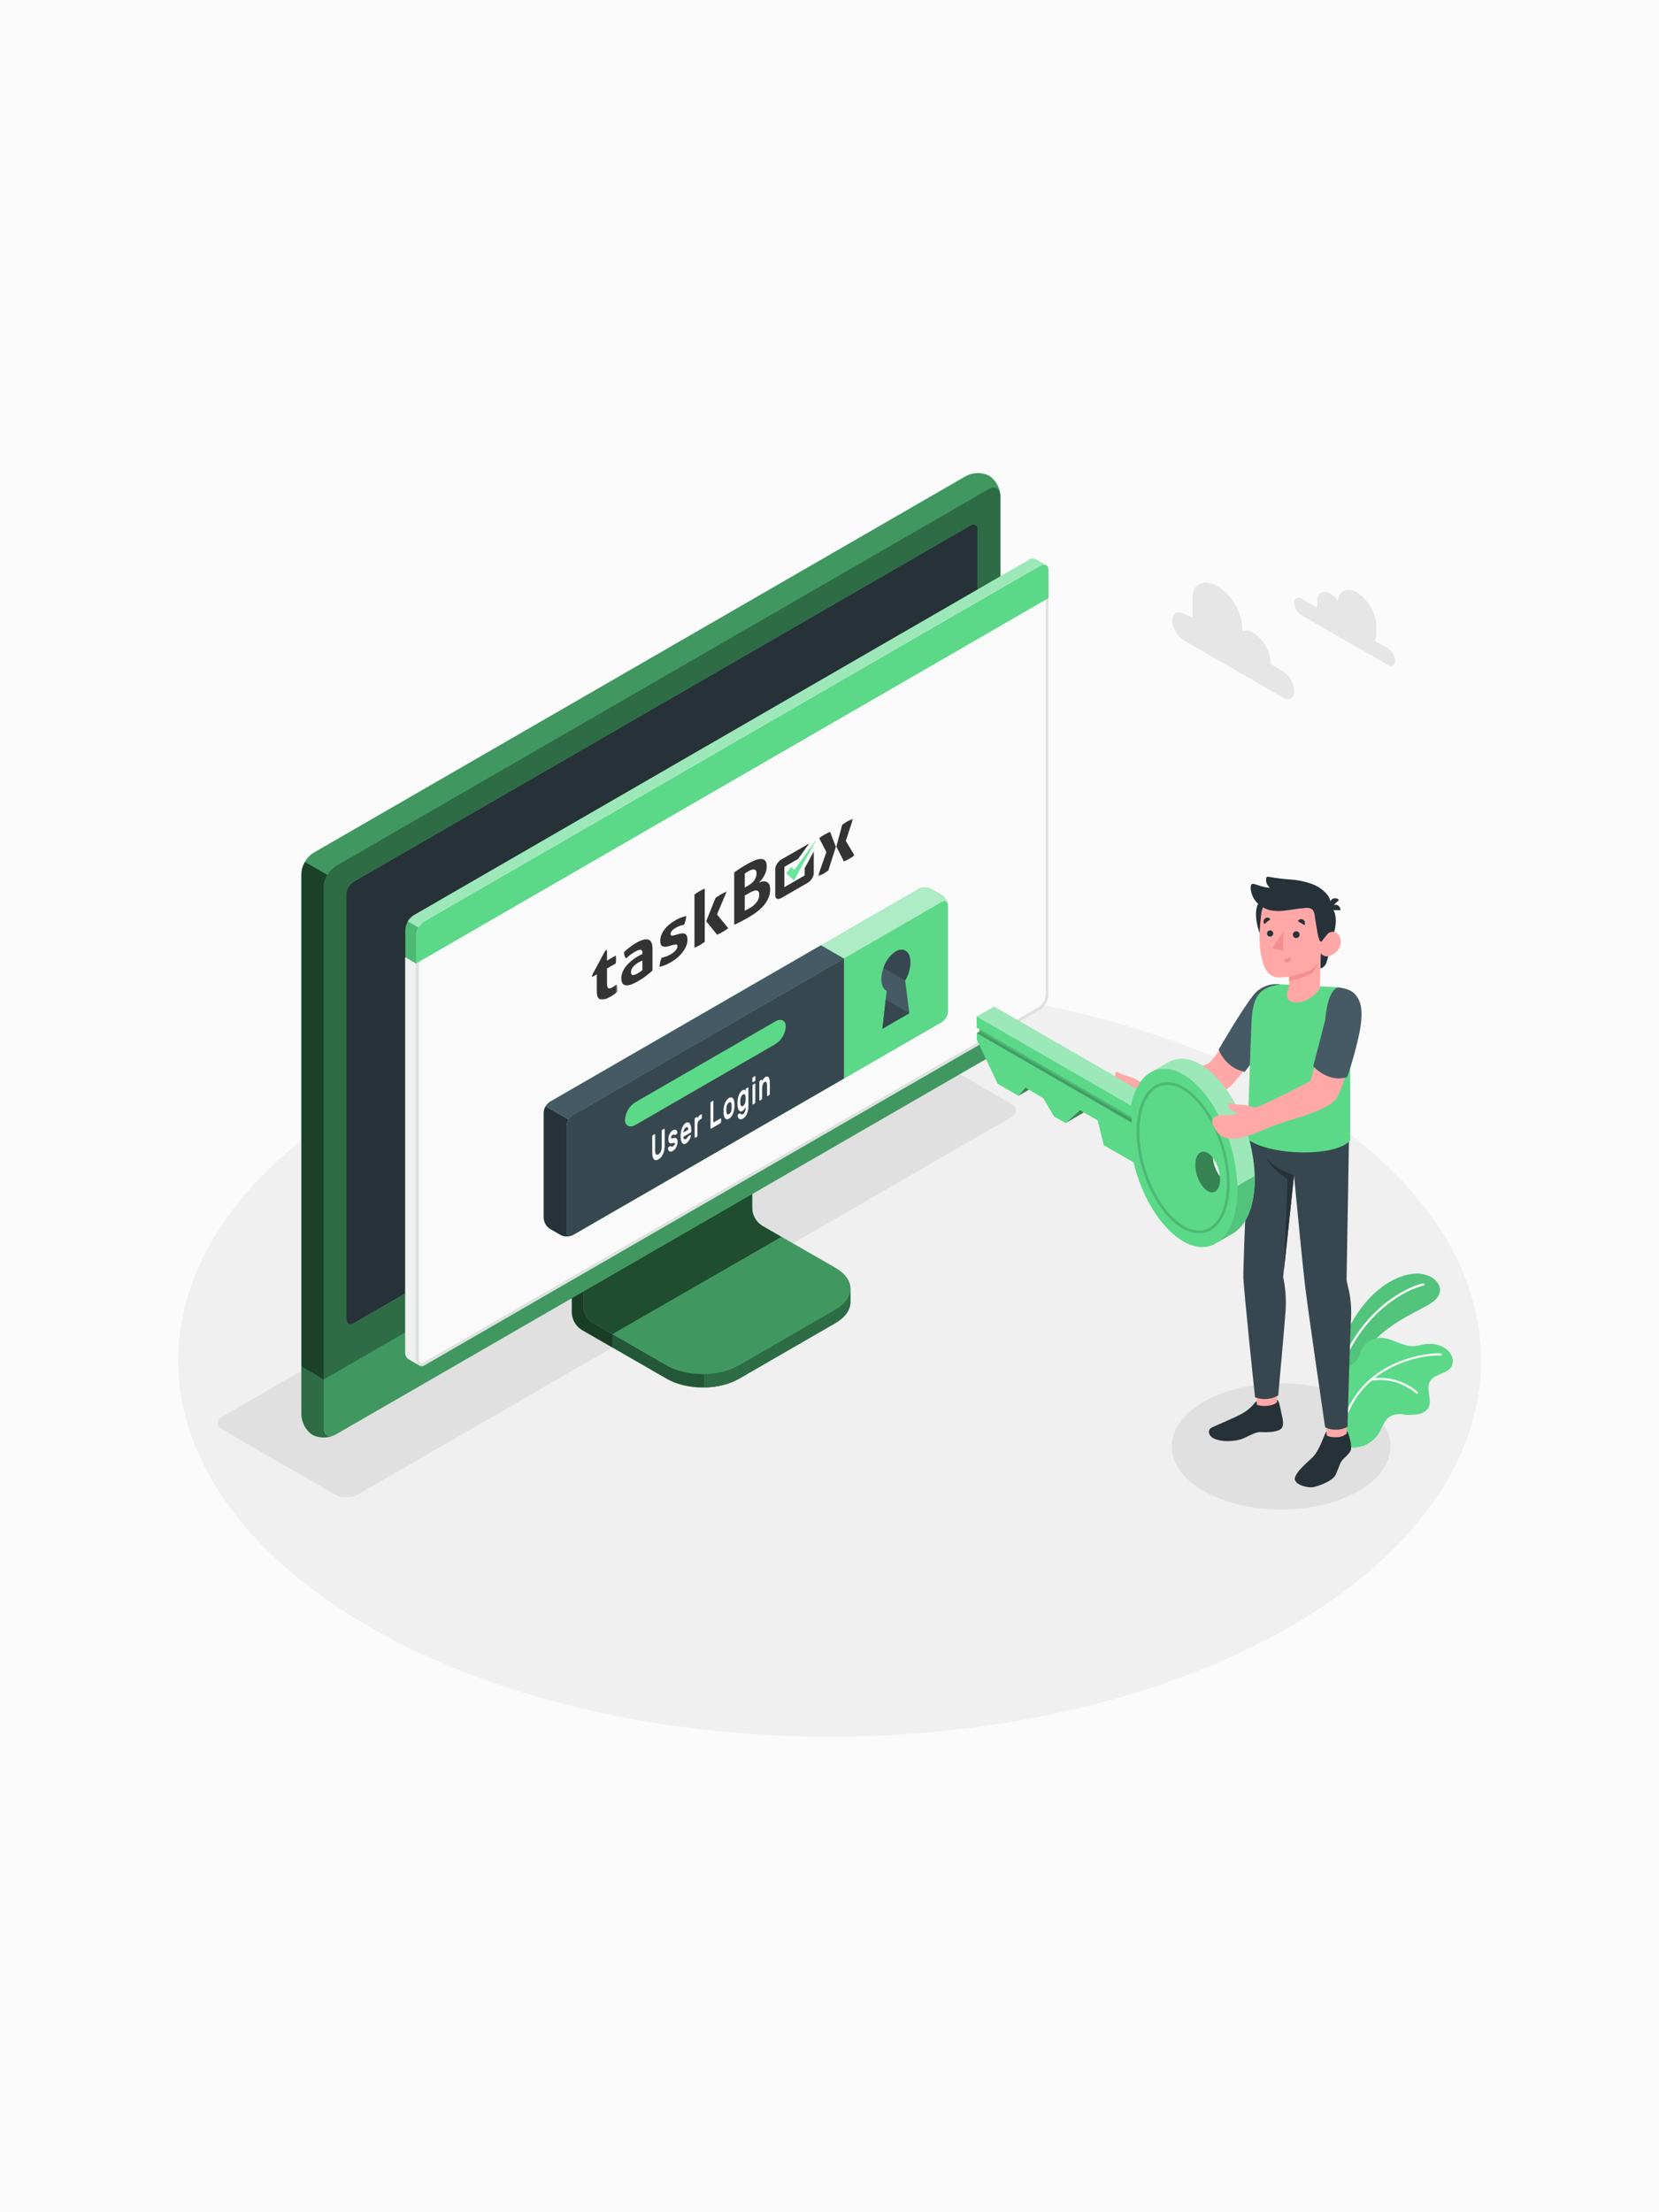 <?xml version="1.0" encoding="UTF-8"?>
<svg width="600px" height="800px" viewBox="0 0 600 800" version="1.1" xmlns="http://www.w3.org/2000/svg" xmlns:xlink="http://www.w3.org/1999/xlink">
    <!-- Generator: Sketch 63.1 (92452) - https://sketch.com -->
    <title>login</title>
    <desc>Created with Sketch.</desc>
    <defs>
        <polygon id="path-1" points="0 0.895 9.318 0.895 9.318 19 0 19"></polygon>
        <polygon id="path-3" points="0.767 0.483 14.032 0.483 14.032 21.461 0.767 21.461"></polygon>
    </defs>
    <g id="login" stroke="none" stroke-width="1" fill="none" fill-rule="evenodd" transform="translate(0, 0)">
        <g id="Login-amico">
            <rect id="Rectangle" fill="#FBFBFB" x="0" y="0" width="600" height="800"></rect>
            <g id="freepik--Floor--inject-83" transform="translate(64, 355)" fill="#F0F0F0" fill-rule="nonzero">
                <ellipse id="freepik--floor--inject-83" cx="236.05" cy="137.02" rx="235.61" ry="136.03"></ellipse>
            </g>
            <g id="freepik--Shadow--inject-83" transform="translate(78, 374)" fill="#E0E0E0" fill-rule="nonzero">
                <path d="M357.36,165.22 C341.91,156.3 341.91,141.84 357.36,132.92 C372.81,124 397.86,124 413.31,132.92 C428.76,141.84 428.76,156.3 413.31,165.22 C397.86,174.14 372.81,174.14 357.36,165.22 Z" id="freepik--shadow--inject-83"></path>
                <path d="M43.12,166.46 L2.48,143 C0.19,141.68 0.19,139.53 2.48,138.21 L238.87,1.73 C241.476,0.41 244.554,0.41 247.16,1.73 L287.81,25.19 C290.1,26.51 290.1,28.66 287.81,29.98 L51.42,166.46 C48.811,167.781 45.729,167.781 43.12,166.46 Z" id="freepik--shadow--inject-83"></path>
            </g>
            <g id="freepik--Device--inject-83" transform="translate(109, 171)" fill-rule="nonzero">
                <g id="freepik--device--inject-83">
                    <path d="M158.2,327.64 L193.14,307.44 C196.74,305.36 198.54,302.64 198.54,299.91 C198.54,297.18 198.54,295.05 198.54,295.05 L162.3,274.61 C160.247,273.282 158.953,271.052 158.82,268.61 L158.82,225.52 L97.82,260.78 L97.82,303.85 C97.963,306.289 99.254,308.515 101.3,309.85 L132.14,327.61 C139.32,331.8 151,331.8 158.2,327.64 Z" id="Path" fill="#5BD989"></path>
                    <g id="Group" opacity="0.6" transform="translate(97, 225)" fill="#000000">
                        <path d="M61.2,102.64 L96.14,82.44 C99.74,80.36 101.54,77.64 101.54,74.91 C101.54,72.18 101.54,70.05 101.54,70.05 L65.3,49.61 C63.247,48.282 61.953,46.052 61.82,43.61 L61.82,0.52 L0.82,35.78 L0.82,78.85 C0.963,81.289 2.254,83.515 4.3,84.85 L35.14,102.61 C42.32,106.8 54,106.8 61.2,102.64 Z" id="Path"></path>
                    </g>
                    <path d="M112.45,311.48 L112.45,316.32 L101.27,309.87 C99.224,308.536 97.936,306.308 97.8,303.87 L97.8,260.78 L109.42,254.07 C109.66,257.02 109.92,260.07 110.17,263.07 L102,267.77 L102,301.42 C102.131,303.862 103.425,306.093 105.48,307.42 L112.45,311.48 Z" id="Path" fill="#000000" opacity="0.3"></path>
                    <path d="M102,301.43 C102.139,303.87 103.431,306.098 105.48,307.43 L132.1,322.77 C139.3,326.92 150.98,326.93 158.19,322.77 L193.19,302.57 C200.4,298.41 200.4,291.67 193.19,287.51 L166.55,272.17 C164.506,270.834 163.219,268.607 163.08,266.17 L163.08,232.51 L102.08,267.77 L102,301.43 Z" id="Path" fill="#5BD989"></path>
                    <path d="M102,301.43 C102.139,303.87 103.431,306.098 105.48,307.43 L132.1,322.77 C139.3,326.92 150.98,326.93 158.19,322.77 L193.19,302.57 C200.4,298.41 200.4,291.67 193.19,287.51 L166.55,272.17 C164.506,270.834 163.219,268.607 163.08,266.17 L163.08,232.51 L102.08,267.77 L102,301.43 Z" id="Path" fill="#000000" opacity="0.3"></path>
                    <path d="M173.6,276.28 L173.6,276.28 L166.51,272.19 C164.466,270.854 163.179,268.627 163.04,266.19 L163.04,232.51 L102.04,267.77 L102.04,301.43 C102.179,303.87 103.471,306.098 105.52,307.43 L112.52,311.43 L173.6,276.28 Z" id="Path" fill="#000000" opacity="0.5"></path>
                    <path d="M198.55,295.06 L198.55,299.92 C198.55,302.65 196.74,305.36 193.15,307.45 L158.15,327.64 C154.32,329.685 150.042,330.746 145.7,330.73 L145.7,325.89 C150.042,325.906 154.32,324.845 158.15,322.8 L193.15,302.59 C196.74,300.52 198.55,297.79 198.55,295.06 Z" id="Path" fill="#5BD989"></path>
                    <path d="M198.55,295.06 L198.55,299.92 C198.55,302.65 196.74,305.36 193.15,307.45 L158.15,327.64 C154.32,329.685 150.042,330.746 145.7,330.73 L145.7,325.89 C150.042,325.906 154.32,324.845 158.15,322.8 L193.15,302.59 C196.74,300.52 198.55,297.79 198.55,295.06 Z" id="Path" fill="#000000" opacity="0.5"></path>
                    <path d="M4,343.26 C6.674,344.552 9.803,344.496 12.43,343.11 L248.43,206.86 C250.996,205.186 252.612,202.39 252.78,199.33 L252.78,8.41 C252.688,5.433 251.18,2.679 248.72,1 C246.049,-0.293 242.92,-0.234 240.3,1.16 L4.3,137.45 C1.742,139.135 0.144,141.941 -7.10542736e-15,145 L-7.10542736e-15,335.89 C0.09,338.842 1.574,341.576 4,343.26 Z" id="Path" fill="#5BD989"></path>
                    <path d="M12.46,343.1 L248.46,206.85 C251.03,205.179 252.647,202.381 252.81,199.32 L252.81,8.41 C252.81,5.64 250.86,4.51 248.46,5.9 L12.46,142.15 C9.892,143.823 8.276,146.62 8.11,149.68 L8.11,340.59 C8.11,343.36 10.06,344.49 12.46,343.1 Z" id="Path" fill="#5BD989"></path>
                    <path d="M12.46,343.1 L248.46,206.85 C251.03,205.179 252.647,202.381 252.81,199.32 L252.81,8.41 C252.81,5.64 250.86,4.51 248.46,5.9 L12.46,142.15 C9.892,143.823 8.276,146.62 8.11,149.68 L8.11,340.59 C8.11,343.36 10.06,344.49 12.46,343.1 Z" id="Path" fill="#000000" opacity="0.5"></path>
                    <path d="M11.82,348.06 C9.315,349.153 6.458,349.095 4,347.9 C1.569,346.212 0.084,343.469 0,340.51 L0,323.13 L8.15,327.85 L8.15,345.23 C8.1,347.76 9.71,348.91 11.82,348.06 Z" id="Path" fill="#5BD989"></path>
                    <path d="M11.82,348.06 C9.315,349.153 6.458,349.095 4,347.9 C1.569,346.212 0.084,343.469 0,340.51 L0,323.13 L8.15,327.85 L8.15,345.23 C8.1,347.76 9.71,348.91 11.82,348.06 Z" id="Path" fill="#000000" opacity="0.5"></path>
                    <path d="M8.1,327.85 L8.1,345.23 C8.1,348 10.1,349.12 12.45,347.74 L248.45,211.49 C251.006,209.824 252.62,207.045 252.8,204 L252.8,186.54 L8.1,327.85 Z" id="Path" fill="#5BD989"></path>
                    <path d="M8.11,327.81 L8.11,345.23 C8.11,348 10.11,349.12 12.46,347.74 L248.46,211.49 C251.012,209.822 252.622,207.043 252.8,204 L252.8,186.54 L8.11,327.81 Z" id="Path" fill="#000000" opacity="0.3"></path>
                    <path d="M16.26,306 L16.26,152.39 C16.354,150.554 17.321,148.875 18.86,147.87 L242,19 C243.44,18.17 244.61,18.84 244.61,20.5 L244.61,174.19 C244.512,176.027 243.542,177.707 242,178.71 L18.87,307.55 C17.43,308.38 16.26,307.7 16.26,306 Z" id="Path" fill="#5BD989"></path>
                    <path d="M16.26,306 L16.26,152.39 C16.354,150.554 17.321,148.875 18.86,147.87 L242,19 C243.44,18.17 244.61,18.84 244.61,20.5 L244.61,174.19 C244.512,176.027 243.542,177.707 242,178.71 L18.87,307.55 C17.43,308.38 16.26,307.7 16.26,306 Z" id="Path" fill="#263238"></path>
                    <path d="M130.45,262.73 C128.041,264.297 126.525,266.92 126.37,269.79 C126.37,272.39 128.2,273.45 130.45,272.15 C132.862,270.581 134.378,267.953 134.53,265.08 C134.53,262.48 132.7,261.43 130.45,262.73 Z" id="Path" fill="#5BD989"></path>
                    <path d="M9.39,145.38 C8.615,146.683 8.172,148.156 8.1,149.67 L8.1,327.85 L0,323.13 L0,145 C0.052,143.481 0.493,142.001 1.28,140.7 L9.39,145.38 Z" id="Path" fill="#000000" opacity="0.7"></path>
                    <path d="M252.76,7.69 C252.45,5.45 250.64,4.69 248.45,5.9 L12.45,142.15 C11.17,142.95 10.114,144.061 9.38,145.38 L1.22,140.67 C1.959,139.352 3.018,138.241 4.3,137.44 L240.3,1.2 C242.924,-0.194 246.055,-0.253 248.73,1.04 C250.973,2.568 252.443,4.994 252.76,7.69 Z" id="Path" fill="#000000" opacity="0.3"></path>
                </g>
            </g>
            <g id="freepik--Window--inject-83" transform="translate(146, 201)">
                <g id="freepik--window--inject-83">
                    <g fill-rule="nonzero">
                        <g>
                            <path d="M228.49,1.19 C227.776,0.832 226.922,0.897 226.27,1.36 L3.59,130 C1.808,131.179 0.694,133.136 0.59,135.27 L0.59,287.94 C0.527,288.988 1.016,289.993 1.88,290.59 C2.37,290.86 4.99,292.38 5.77,292.8 C6.332,293.086 7.004,293.048 7.53,292.7 L230.16,164.06 C231.942,162.881 233.056,160.924 233.16,158.79 L233.16,5.33 C233.251,4.539 232.887,3.765 232.22,3.33 C231.72,3 229.05,1.52 228.49,1.19 Z" id="Path" fill="#5BD989"></path>
                            <path d="M7.48,132.16 L230.17,3.57 C231.85,2.57 233.17,3.39 233.17,5.33 L233.17,158.79 C233.066,160.924 231.952,162.881 230.17,164.06 L7.48,292.7 C5.8,293.7 4.48,292.09 4.48,290.15 L4.48,137.43 C4.587,135.297 5.7,133.341 7.48,132.16 Z" id="Path" fill="#FAFAFA"></path>
                            <path d="M231.53,4.15 L231.53,4.15 C232.12,4.15 232.21,4.89 232.21,5.33 L232.21,158.79 C232.101,160.577 231.156,162.207 229.66,163.19 L7,291.83 C6.851,291.927 6.678,291.982 6.5,291.99 C5.94,291.99 5.5,291.13 5.5,290.15 L5.5,137.43 C5.598,135.645 6.522,134.007 8,133 L230.67,4.43 C230.928,4.264 231.224,4.167 231.53,4.15 M231.53,3.15 C231.048,3.171 230.58,3.315 230.17,3.57 L7.48,132.16 C5.7,133.341 4.587,135.297 4.48,137.43 L4.48,290.15 C4.48,291.69 5.34,292.99 6.48,292.99 C6.833,292.983 7.178,292.883 7.48,292.7 L230.16,164.06 C231.942,162.881 233.056,160.924 233.16,158.79 L233.16,5.33 C233.16,3.95 232.48,3.15 231.48,3.15 L231.53,3.15 Z" id="Shape" fill="#E0E0E0"></path>
                            <path d="M1.82,290.59 C2.15,290.76 4.52,292.11 5.56,292.71 C4.803,292.082 4.387,291.132 4.44,290.15 L4.44,147.4 L0.54,145.12 L0.54,287.94 C0.474,288.986 0.96,289.991 1.82,290.59 L1.82,290.59 Z" id="Path" fill="#F0F0F0"></path>
                            <path d="M233.21,5.3 C233.21,3.38 231.84,2.6 230.21,3.57 L7.48,132.16 C5.7,133.341 4.587,135.297 4.48,137.43 L4.48,147.43 L233.21,15.3 L233.21,5.3 Z" id="Path" fill="#5BD989"></path>
                            <g id="Group" opacity="0.4" transform="translate(1, 0)" fill="#FFFFFF">
                                <path d="M229.17,3.57 L6.48,132.15 C5.586,132.714 4.85,133.495 4.34,134.42 L0.47,132.17 C0.979,131.277 1.709,130.53 2.59,130 L225.27,1.36 C225.92,0.894 226.774,0.824 227.49,1.18 C228.03,1.52 230.56,2.95 231.21,3.3 C230.527,3.047 229.763,3.148 229.17,3.57 Z" id="Path"></path>
                            </g>
                            <path d="M0.54,145.13 L0.54,135.22 C0.581,134.14 0.902,133.089 1.47,132.17 L5.35,134.41 C4.79,135.313 4.476,136.348 4.44,137.41 L4.44,147.41 L0.54,145.13 Z" id="Path" fill="#000000" opacity="0.15"></path>
                        </g>
                    </g>
                    <path d="M186.25,120.42 L52.88,197.42 C51.565,198.274 50.736,199.704 50.65,201.27 L50.65,239.51 C50.736,241.076 51.565,242.506 52.88,243.36 L56.77,245.6 C58.172,246.309 59.828,246.309 61.23,245.6 L194.58,168.6 C195.896,167.742 196.724,166.308 196.81,164.74 L196.81,126.49 C196.724,124.924 195.895,123.494 194.58,122.64 L190.68,120.4 C189.284,119.702 187.64,119.71 186.25,120.42 L186.25,120.42 Z" id="Path" fill="#5BD989" fill-rule="nonzero"></path>
                    <path d="M196.81,126.15 C196.65,125 195.72,124.58 194.6,125.23 L61.23,202.23 C60.572,202.639 60.031,203.211 59.66,203.89 L51.31,199.07 C51.684,198.401 52.221,197.837 52.87,197.43 L186.25,120.43 C187.648,119.719 189.302,119.719 190.7,120.43 L194.6,122.67 C195.803,123.458 196.608,124.726 196.81,126.15 Z" id="Path" fill="#FFFFFF" fill-rule="nonzero" opacity="0.5"></path>
                    <path d="M60.85,245.79 C59.529,246.31 58.05,246.245 56.78,245.61 L52.88,243.37 C51.567,242.514 50.739,241.085 50.65,239.52 L50.65,201.28 C50.68,200.499 50.907,199.739 51.31,199.07 L59.66,203.89 C59.254,204.551 59.027,205.305 59,206.08 L59,244.33 C59,245.6 59.8,246.19 60.85,245.79 Z" id="Path" fill="#263238" fill-rule="nonzero"></path>
                    <path d="M61.23,202.23 L194.6,125.23 C195.83,124.52 196.83,125.09 196.83,126.51 L196.83,164.76 C196.744,166.328 195.916,167.762 194.6,168.62 L61.25,245.62 C60.02,246.33 59.02,245.75 59.02,244.33 L59.02,206.09 C59.101,204.525 59.922,203.092 61.23,202.23 Z" id="Path" fill="#5BD989" fill-rule="nonzero"></path>
                    <path d="M150.89,140.84 L52.89,197.43 C52.241,197.837 51.704,198.401 51.33,199.07 L59.68,203.89 C60.051,203.211 60.592,202.639 61.25,202.23 L159.25,145.65 L150.89,140.84 Z" id="Path" fill="#455A64" fill-rule="nonzero"></path>
                    <path d="M159.23,145.65 L61.23,202.23 C59.914,203.088 59.086,204.522 59,206.09 L59,244.32 C59,245.74 60,246.32 61.23,245.61 L159.23,189.03 L159.23,145.65 Z" id="Path" fill="#37474F" fill-rule="nonzero"></path>
                    <path d="M83.83,197.57 L134.4,168.38 C136.49,167.17 138.19,168.03 138.19,170.3 C138,172.886 136.589,175.226 134.39,176.6 L83.83,205.8 C81.74,207.01 80.03,206.15 80.03,203.88 C80.221,201.292 81.632,198.949 83.83,197.57 Z" id="Path" fill="#5BD989" fill-rule="nonzero"></path>
                    <path d="M94.19,207.24 C94.209,207.218 94.236,207.206 94.265,207.206 C94.294,207.206 94.321,207.218 94.34,207.24 C94.385,207.308 94.406,207.389 94.4,207.47 L94.4,213.16 C94.401,213.71 94.354,214.258 94.26,214.8 C94.177,215.295 94.036,215.778 93.84,216.24 C93.661,216.663 93.425,217.06 93.14,217.42 C92.859,217.754 92.52,218.035 92.14,218.25 C91.842,218.444 91.495,218.548 91.14,218.55 C90.866,218.528 90.612,218.394 90.44,218.18 C90.221,217.886 90.076,217.543 90.02,217.18 C89.924,216.696 89.881,216.203 89.89,215.71 L89.89,210.01 C89.89,209.91 89.91,209.811 89.95,209.72 C89.975,209.638 90.028,209.567 90.1,209.52 L90.73,209.15 C90.772,209.111 90.838,209.111 90.88,209.15 C90.926,209.217 90.947,209.299 90.94,209.38 L90.94,215 C90.932,215.309 90.963,215.618 91.03,215.92 C91.058,216.113 91.141,216.294 91.27,216.44 C91.361,216.549 91.498,216.608 91.64,216.6 C91.811,216.589 91.976,216.534 92.12,216.44 C92.298,216.334 92.46,216.202 92.6,216.05 C92.756,215.87 92.884,215.668 92.98,215.45 C93.093,215.193 93.177,214.925 93.23,214.65 C93.288,214.32 93.315,213.985 93.31,213.65 L93.31,208.02 C93.313,207.92 93.337,207.821 93.38,207.73 C93.405,207.648 93.458,207.577 93.53,207.53 L94.19,207.24 Z" id="Path" fill="#FAFAFA" fill-rule="nonzero"></path>
                    <path d="M98.11,212.62 C98.115,212.547 98.098,212.473 98.06,212.41 C98.012,212.357 97.941,212.331 97.87,212.34 C97.747,212.323 97.623,212.323 97.5,212.34 L96.92,212.45 C96.733,212.497 96.537,212.497 96.35,212.45 C96.203,212.403 96.076,212.308 95.99,212.18 C95.892,212.018 95.828,211.838 95.8,211.65 C95.702,211.114 95.702,210.566 95.8,210.03 C95.875,209.723 95.982,209.425 96.12,209.14 C96.257,208.856 96.425,208.588 96.62,208.34 C96.809,208.104 97.04,207.904 97.3,207.75 C97.51,207.622 97.746,207.54 97.99,207.51 C98.167,207.492 98.346,207.53 98.5,207.62 C98.647,207.709 98.762,207.842 98.83,208 C98.911,208.187 98.955,208.387 98.96,208.59 C98.97,208.691 98.949,208.792 98.9,208.88 C98.875,208.962 98.822,209.033 98.75,209.08 L98.15,209.43 C98.094,209.462 98.026,209.462 97.97,209.43 L97.84,209.33 C97.788,209.289 97.726,209.265 97.66,209.26 C97.531,209.274 97.408,209.319 97.3,209.39 C97.143,209.485 97.004,209.607 96.89,209.75 C96.769,209.907 96.705,210.101 96.71,210.3 C96.696,210.376 96.696,210.454 96.71,210.53 C96.749,210.587 96.811,210.624 96.88,210.63 C96.989,210.648 97.101,210.648 97.21,210.63 L97.77,210.53 C98.24,210.44 98.56,210.53 98.77,210.79 C98.991,211.16 99.092,211.59 99.06,212.02 C99.057,212.317 99.017,212.613 98.94,212.9 C98.861,213.212 98.747,213.514 98.6,213.8 C98.453,214.096 98.268,214.372 98.05,214.62 C97.843,214.863 97.596,215.069 97.32,215.23 C97.1,215.371 96.85,215.456 96.59,215.48 C96.402,215.487 96.217,215.434 96.06,215.33 C95.906,215.225 95.787,215.075 95.72,214.9 C95.639,214.71 95.598,214.506 95.6,214.3 C95.591,214.196 95.611,214.092 95.66,214 C95.685,213.918 95.738,213.847 95.81,213.8 L96.41,213.45 C96.49,213.45 96.55,213.4 96.59,213.45 L96.72,213.59 C96.774,213.65 96.849,213.686 96.93,213.69 C97.071,213.691 97.208,213.645 97.32,213.56 C97.501,213.458 97.663,213.326 97.8,213.17 C97.868,213.088 97.925,212.997 97.97,212.9 C98.041,212.821 98.089,212.724 98.11,212.62 Z" id="Path" fill="#FAFAFA" fill-rule="nonzero"></path>
                    <path d="M100.15,209.91 C100.148,209.391 100.192,208.872 100.28,208.36 C100.363,207.878 100.494,207.406 100.67,206.95 C100.817,206.541 101.019,206.154 101.27,205.8 C101.48,205.495 101.752,205.24 102.07,205.05 C102.302,204.894 102.585,204.833 102.86,204.88 C103.104,204.937 103.318,205.083 103.46,205.29 C103.648,205.561 103.781,205.867 103.85,206.19 C103.946,206.61 103.993,207.039 103.99,207.47 L103.99,208.09 C103.993,208.194 103.969,208.298 103.92,208.39 C103.895,208.472 103.842,208.543 103.77,208.59 L101.17,210.1 C101.164,210.276 101.187,210.452 101.24,210.62 C101.279,210.733 101.348,210.834 101.44,210.91 C101.522,210.975 101.625,211.007 101.73,211 C101.851,210.986 101.967,210.945 102.07,210.88 C102.221,210.798 102.357,210.69 102.47,210.56 C102.572,210.445 102.66,210.317 102.73,210.18 C102.773,210.101 102.819,210.024 102.87,209.95 C102.913,209.899 102.964,209.855 103.02,209.82 L103.64,209.46 C103.684,209.425 103.746,209.425 103.79,209.46 C103.843,209.524 103.865,209.608 103.85,209.69 C103.839,209.885 103.799,210.077 103.73,210.26 C103.644,210.537 103.53,210.805 103.39,211.06 C103.234,211.353 103.046,211.628 102.83,211.88 C102.615,212.138 102.358,212.357 102.07,212.53 C101.834,212.685 101.551,212.752 101.27,212.72 C101.024,212.661 100.81,212.511 100.67,212.3 C100.473,211.997 100.34,211.656 100.28,211.3 C100.189,210.842 100.146,210.377 100.15,209.91 Z M102.07,206.72 C101.916,206.803 101.783,206.919 101.68,207.06 C101.569,207.2 101.478,207.355 101.41,207.52 C101.34,207.685 101.283,207.856 101.24,208.03 C101.205,208.188 101.181,208.348 101.17,208.51 L102.93,207.51 C102.92,207.372 102.9,207.235 102.87,207.1 C102.855,206.979 102.806,206.865 102.73,206.77 C102.67,206.683 102.575,206.625 102.47,206.61 C102.328,206.598 102.186,206.637 102.07,206.72 Z" id="Shape" fill="#FAFAFA" fill-rule="nonzero"></path>
                    <path d="M107.13,203.93 C106.827,204.103 106.588,204.37 106.45,204.69 C106.294,205.112 106.223,205.561 106.24,206.01 L106.24,209.62 C106.241,209.723 106.221,209.825 106.18,209.92 C106.155,210.002 106.102,210.073 106.03,210.12 L105.44,210.46 C105.421,210.482 105.394,210.494 105.365,210.494 C105.336,210.494 105.309,210.482 105.29,210.46 C105.245,210.392 105.224,210.311 105.23,210.23 L105.23,203.76 C105.231,203.657 105.251,203.555 105.29,203.46 C105.318,203.379 105.37,203.309 105.44,203.26 L106.03,202.92 C106.072,202.881 106.138,202.881 106.18,202.92 C106.226,202.983 106.248,203.062 106.24,203.14 L106.24,203.46 C106.359,203.192 106.507,202.937 106.68,202.7 C106.838,202.481 107.043,202.3 107.28,202.17 L107.64,201.96 C107.679,201.922 107.741,201.922 107.78,201.96 C107.828,202.027 107.853,202.108 107.85,202.19 L107.85,203.1 C107.848,203.204 107.824,203.306 107.78,203.4 C107.755,203.479 107.706,203.549 107.64,203.6 L107.13,203.93 Z" id="Path" fill="#FAFAFA" fill-rule="nonzero"></path>
                    <path d="M114.59,203.45 C114.609,203.428 114.636,203.416 114.665,203.416 C114.694,203.416 114.721,203.428 114.74,203.45 C114.785,203.518 114.806,203.599 114.8,203.68 L114.8,204.68 C114.799,204.783 114.779,204.885 114.74,204.98 C114.706,205.054 114.654,205.119 114.59,205.17 L111.17,207.17 C111.128,207.209 111.062,207.209 111.02,207.17 C110.975,207.106 110.954,207.028 110.96,206.95 L110.96,197.95 C110.961,197.847 110.981,197.745 111.02,197.65 C111.048,197.572 111.101,197.505 111.17,197.46 L111.8,197.09 C111.842,197.051 111.908,197.051 111.95,197.09 C111.995,197.154 112.016,197.232 112.01,197.31 L112.01,204.92 L114.59,203.45 Z" id="Path" fill="#FAFAFA" fill-rule="nonzero"></path>
                    <path d="M117.66,196.05 C117.885,195.894 118.157,195.82 118.43,195.84 C118.664,195.858 118.882,195.966 119.04,196.14 C119.226,196.354 119.363,196.607 119.44,196.88 C119.547,197.234 119.607,197.6 119.62,197.97 C119.62,198.05 119.62,198.16 119.62,198.29 L119.62,199.06 C119.62,199.18 119.62,199.29 119.62,199.38 C119.6,199.815 119.54,200.247 119.44,200.67 C119.348,201.082 119.214,201.485 119.04,201.87 C118.882,202.229 118.676,202.565 118.43,202.87 C118.219,203.146 117.958,203.381 117.66,203.56 C117.429,203.71 117.156,203.784 116.88,203.77 C116.649,203.75 116.434,203.643 116.28,203.47 C116.088,203.264 115.951,203.013 115.88,202.74 C115.773,202.386 115.713,202.02 115.7,201.65 C115.7,201.57 115.7,201.47 115.7,201.34 L115.7,200.57 C115.7,200.44 115.7,200.33 115.7,200.25 C115.712,199.812 115.769,199.376 115.87,198.95 C115.967,198.534 116.105,198.129 116.28,197.74 C116.439,197.384 116.64,197.048 116.88,196.74 C117.092,196.461 117.357,196.226 117.66,196.05 L117.66,196.05 Z M118.6,198.63 C118.6,198.409 118.562,198.189 118.49,197.98 C118.453,197.853 118.376,197.74 118.27,197.66 C118.185,197.603 118.082,197.578 117.98,197.59 C117.866,197.612 117.757,197.656 117.66,197.72 C117.542,197.784 117.435,197.865 117.34,197.96 C117.225,198.079 117.128,198.214 117.05,198.36 C116.95,198.542 116.875,198.737 116.83,198.94 C116.764,199.195 116.724,199.457 116.71,199.72 C116.71,199.8 116.71,199.89 116.71,200 L116.71,200.71 C116.71,200.82 116.71,200.91 116.71,200.97 C116.719,201.191 116.76,201.41 116.83,201.62 C116.867,201.748 116.944,201.86 117.05,201.94 C117.134,202 117.239,202.021 117.34,202 C117.453,201.981 117.562,201.94 117.66,201.88 C117.776,201.813 117.883,201.733 117.98,201.64 C118.092,201.518 118.189,201.384 118.27,201.24 C118.366,201.056 118.44,200.861 118.49,200.66 C118.555,200.405 118.592,200.143 118.6,199.88 C118.606,199.787 118.606,199.693 118.6,199.6 L118.6,198.9 C118.606,198.81 118.606,198.72 118.6,198.63 Z" id="Shape" fill="#FAFAFA" fill-rule="nonzero"></path>
                    <path d="M122.68,201.9 C122.808,201.822 122.923,201.724 123.02,201.61 C123.14,201.469 123.244,201.315 123.33,201.15 C123.429,200.949 123.506,200.738 123.56,200.52 C123.621,200.275 123.652,200.023 123.65,199.77 L123.65,199.26 C123.65,199.36 123.55,199.48 123.48,199.62 C123.411,199.766 123.331,199.907 123.24,200.04 C123.136,200.181 123.022,200.314 122.9,200.44 C122.775,200.572 122.63,200.683 122.47,200.77 C122.262,200.912 122.006,200.962 121.76,200.91 C121.538,200.84 121.347,200.695 121.22,200.5 C121.057,200.242 120.939,199.958 120.87,199.66 C120.785,199.282 120.738,198.897 120.73,198.51 C120.73,198.38 120.73,198.22 120.73,198.03 C120.73,197.84 120.73,197.68 120.73,197.54 C120.743,197.1 120.789,196.662 120.87,196.23 C120.952,195.804 121.069,195.386 121.22,194.98 C121.361,194.627 121.543,194.292 121.76,193.98 C121.944,193.704 122.187,193.472 122.47,193.3 C122.603,193.22 122.748,193.163 122.9,193.13 C123.012,193.109 123.128,193.109 123.24,193.13 C123.329,193.155 123.411,193.199 123.48,193.26 C123.544,193.309 123.601,193.366 123.65,193.43 L123.65,193.11 C123.651,193.007 123.671,192.905 123.71,192.81 C123.738,192.732 123.791,192.665 123.86,192.62 L124.45,192.27 C124.492,192.231 124.558,192.231 124.6,192.27 C124.648,192.337 124.673,192.418 124.67,192.5 L124.67,199 C124.697,199.974 124.516,200.942 124.14,201.84 C123.845,202.546 123.334,203.141 122.68,203.54 C122.457,203.678 122.202,203.758 121.94,203.77 C121.733,203.783 121.526,203.73 121.35,203.62 C121.181,203.493 121.044,203.329 120.95,203.14 C120.852,202.912 120.798,202.668 120.79,202.42 C120.781,202.316 120.801,202.212 120.85,202.12 C120.875,202.038 120.928,201.967 121,201.92 L121.53,201.62 C121.555,201.594 121.589,201.579 121.625,201.579 C121.661,201.579 121.695,201.594 121.72,201.62 C121.769,201.672 121.813,201.729 121.85,201.79 C121.911,201.897 122.011,201.976 122.13,202.01 C122.25,202.1 122.43,202 122.68,201.9 Z M121.74,197.05 C121.74,197.317 121.74,197.577 121.74,197.83 C121.711,198.229 121.825,198.626 122.06,198.95 C122.244,199.109 122.516,199.109 122.7,198.95 C122.99,198.761 123.217,198.489 123.35,198.17 C123.532,197.753 123.634,197.305 123.65,196.85 C123.65,196.7 123.65,196.52 123.65,196.31 C123.65,196.1 123.65,195.92 123.65,195.79 C123.67,195.432 123.564,195.078 123.35,194.79 C123.166,194.621 122.884,194.621 122.7,194.79 C122.415,194.978 122.193,195.246 122.06,195.56 C121.855,196.03 121.746,196.537 121.74,197.05 L121.74,197.05 Z" id="Shape" fill="#FAFAFA" fill-rule="nonzero"></path>
                    <path d="M127,188.17 C127.041,188.136 127.099,188.136 127.14,188.17 C127.192,188.235 127.217,188.317 127.21,188.4 L127.21,189.49 C127.211,189.594 127.187,189.697 127.14,189.79 C127.112,189.865 127.063,189.931 127,189.98 L126.33,190.37 C126.311,190.392 126.284,190.404 126.255,190.404 C126.226,190.404 126.199,190.392 126.18,190.37 C126.127,190.31 126.102,190.23 126.11,190.15 L126.11,189.06 C126.109,188.956 126.133,188.853 126.18,188.76 C126.208,188.682 126.261,188.615 126.33,188.57 L127,188.17 Z M127.17,197.56 C127.17,197.66 127.15,197.759 127.11,197.85 C127.078,197.929 127.026,197.997 126.96,198.05 L126.36,198.39 C126.343,198.411 126.317,198.423 126.29,198.423 C126.263,198.423 126.237,198.411 126.22,198.39 C126.168,198.325 126.143,198.243 126.15,198.16 L126.15,191.69 C126.149,191.586 126.173,191.483 126.22,191.39 C126.248,191.312 126.297,191.243 126.36,191.19 L126.96,190.85 C127.002,190.811 127.068,190.811 127.11,190.85 C127.155,190.914 127.176,190.992 127.17,191.07 L127.17,197.56 Z" id="Shape" fill="#FAFAFA" fill-rule="nonzero"></path>
                    <path d="M132.43,194.51 C132.429,194.613 132.409,194.715 132.37,194.81 C132.342,194.888 132.289,194.955 132.22,195 L131.62,195.35 C131.581,195.388 131.519,195.388 131.48,195.35 C131.428,195.285 131.403,195.203 131.41,195.12 L131.41,191.6 C131.441,191.185 131.365,190.768 131.19,190.39 C131.05,190.14 130.83,190.1 130.52,190.28 C130.211,190.488 129.982,190.795 129.87,191.15 C129.703,191.622 129.622,192.12 129.63,192.62 L129.63,196.15 C129.629,196.253 129.609,196.355 129.57,196.45 C129.545,196.532 129.492,196.603 129.42,196.65 L128.83,196.99 C128.811,197.012 128.784,197.024 128.755,197.024 C128.726,197.024 128.699,197.012 128.68,196.99 C128.634,196.927 128.612,196.848 128.62,196.77 L128.62,190.3 C128.619,190.197 128.639,190.095 128.68,190 C128.705,189.918 128.758,189.847 128.83,189.8 L129.42,189.46 C129.439,189.438 129.466,189.426 129.495,189.426 C129.524,189.426 129.551,189.438 129.57,189.46 C129.615,189.528 129.636,189.609 129.63,189.69 L129.63,190 C129.762,189.695 129.922,189.404 130.11,189.13 C130.275,188.877 130.498,188.668 130.76,188.52 C130.988,188.354 131.271,188.282 131.55,188.32 C131.774,188.376 131.963,188.525 132.07,188.73 C132.215,189.001 132.31,189.295 132.35,189.6 C132.403,189.998 132.43,190.399 132.43,190.8 L132.43,194.51 Z" id="Path" fill="#FAFAFA" fill-rule="nonzero"></path>
                    <path d="M182.87,165.4 L173.16,171 L174.67,157.38 C173.5,156.76 172.76,155.25 172.76,153.08 C172.76,149.21 175.12,144.72 178.02,143.08 C180.92,141.44 183.27,143.18 183.27,147.08 C183.21,149.375 182.555,151.614 181.37,153.58 L182.87,165.4 Z" id="Path" fill="#455A64" fill-rule="nonzero"></path>
                    <polygon id="Path" fill="#37474F" fill-rule="nonzero" points="182.88 165.4 174.33 160.47 173.16 171.01"></polygon>
                    <path d="M178,143.05 C175.885,144.479 174.309,146.573 173.52,149 L181.35,153.52 L181.35,153.52 C182.535,151.554 183.19,149.315 183.25,147.02 C183.27,143.15 180.92,141.38 178,143.05 Z" id="Path" fill="#37474F" fill-rule="nonzero"></path>
                    <g id="logo" transform="translate(68, 94)">
                        <g id="Group-3" transform="translate(0, 47.518)">
                            <mask id="mask-2" fill="white">
                                <use xlink:href="#path-1"></use>
                            </mask>
                            <g id="Clip-2"></g>
                            <path d="M1.843,9.839 L0.132,10.827 L-0,10.377 L4.922,1.244 L5.528,0.895 L5.528,4.869 L8.713,3.03 C8.765,3.263 8.8,3.48 8.818,3.68 C8.835,3.881 8.844,4.095 8.844,4.323 C8.844,4.569 8.835,4.811 8.818,5.048 C8.8,5.287 8.765,5.562 8.713,5.873 L5.528,7.712 L5.528,13.054 C5.528,13.599 5.572,14.012 5.659,14.295 C5.747,14.577 5.874,14.767 6.041,14.864 C6.207,14.961 6.414,14.974 6.659,14.901 C6.905,14.83 7.195,14.698 7.528,14.506 C7.791,14.353 8.05,14.182 8.304,13.991 C8.558,13.801 8.782,13.632 8.976,13.485 C9.098,13.748 9.186,14.044 9.239,14.373 C9.292,14.702 9.318,15.008 9.318,15.288 C9.318,15.482 9.313,15.646 9.305,15.783 C9.296,15.92 9.282,16.055 9.265,16.187 C8.458,16.846 7.624,17.424 6.765,17.921 C5.168,18.842 3.948,19.173 3.106,18.914 C2.264,18.655 1.843,17.682 1.843,15.998 L1.843,9.839 Z" id="Fill-1" fill="#333333" mask="url(#mask-2)"></path>
                        </g>
                        <path d="M18.346,52.356 C18.135,52.442 17.907,52.543 17.661,52.659 C17.415,52.775 17.197,52.888 17.003,53 C16.143,53.496 15.464,54.043 14.964,54.638 C14.464,55.234 14.214,55.874 14.214,56.558 C14.214,57.015 14.309,57.31 14.503,57.444 C14.696,57.578 14.929,57.624 15.2,57.581 C15.472,57.538 15.762,57.44 16.069,57.29 C16.376,57.139 16.643,56.998 16.872,56.866 C17.135,56.713 17.398,56.54 17.661,56.344 C17.925,56.148 18.153,55.977 18.346,55.831 L18.346,52.356 Z M18.346,49.645 C18.346,49.224 18.276,48.922 18.135,48.74 C17.994,48.558 17.802,48.463 17.556,48.456 C17.31,48.449 17.008,48.523 16.648,48.677 C16.288,48.833 15.889,49.037 15.45,49.29 C14.503,49.837 13.494,50.604 12.424,51.59 C12.178,51.276 11.993,50.953 11.871,50.62 C11.748,50.287 11.687,49.84 11.687,49.278 C12.459,48.569 13.231,47.931 14.003,47.362 C14.775,46.794 15.494,46.317 16.161,45.932 C17.986,44.878 19.412,44.494 20.438,44.778 C21.465,45.063 21.978,46.171 21.978,48.101 L21.978,55.997 C21.364,56.545 20.618,57.16 19.741,57.841 C18.863,58.523 17.872,59.184 16.766,59.822 C15.872,60.338 15.051,60.733 14.305,61.006 C13.56,61.278 12.919,61.385 12.384,61.325 C11.849,61.266 11.437,61.03 11.147,60.618 C10.858,60.207 10.713,59.579 10.713,58.737 C10.713,57.895 10.892,57.085 11.252,56.307 C11.612,55.529 12.077,54.804 12.647,54.132 C13.218,53.461 13.854,52.849 14.555,52.294 C15.257,51.74 15.959,51.26 16.661,50.855 C17.17,50.561 17.731,50.263 18.346,49.961 L18.346,49.645 Z" id="Fill-4" fill="#333333"></path>
                        <path d="M27.926,47.141 C26.943,47.428 26.176,47.454 25.623,47.221 C25.07,46.987 24.794,46.317 24.794,45.212 C24.794,43.878 25.272,42.558 26.228,41.251 C27.184,39.945 28.487,38.815 30.137,37.863 C30.821,37.468 31.496,37.14 32.164,36.877 C32.83,36.615 33.506,36.41 34.19,36.26 C34.155,36.737 34.067,37.261 33.927,37.833 C33.786,38.406 33.62,38.932 33.427,39.412 C33.006,39.479 32.541,39.594 32.032,39.756 C31.523,39.918 30.988,40.162 30.426,40.486 C29.83,40.83 29.364,41.191 29.031,41.568 C28.698,41.944 28.531,42.334 28.531,42.738 C28.531,43.124 28.65,43.328 28.886,43.349 C29.124,43.37 29.461,43.325 29.9,43.211 L31.4,42.792 C31.891,42.65 32.335,42.565 32.729,42.538 C33.124,42.513 33.462,42.567 33.743,42.704 C34.023,42.84 34.243,43.082 34.401,43.429 C34.559,43.777 34.637,44.266 34.637,44.898 C34.637,45.547 34.502,46.231 34.23,46.95 C33.958,47.668 33.563,48.383 33.045,49.094 C32.528,49.806 31.901,50.492 31.163,51.155 C30.426,51.817 29.593,52.417 28.663,52.953 C28.241,53.197 27.856,53.406 27.505,53.582 C27.154,53.759 26.816,53.91 26.491,54.036 C26.167,54.162 25.846,54.272 25.53,54.367 C25.215,54.462 24.872,54.545 24.504,54.618 C24.539,54.123 24.623,53.598 24.754,53.039 C24.886,52.48 25.057,51.912 25.267,51.334 C25.846,51.228 26.395,51.083 26.912,50.897 C27.43,50.713 27.969,50.458 28.531,50.134 C28.777,49.992 29.045,49.816 29.334,49.605 C29.623,49.394 29.891,49.161 30.137,48.905 C30.382,48.649 30.589,48.381 30.755,48.1 C30.922,47.82 31.005,47.53 31.005,47.232 C31.005,46.81 30.878,46.581 30.624,46.544 C30.369,46.507 30.014,46.55 29.558,46.672 L27.926,47.141 Z" id="Fill-6" fill="#333333"></path>
                        <path d="M41.402,38.15 L44.771,29.73 C45.456,29.23 46.149,28.776 46.851,28.372 C47.517,27.986 48.167,27.665 48.798,27.404 L45.324,35.7 L49.378,40.678 C48.658,41.199 47.964,41.651 47.298,42.036 C46.684,42.392 46.035,42.712 45.35,43.004 L41.402,38.15 Z M37.165,28.488 C37.761,28.04 38.376,27.631 39.007,27.267 C39.639,26.902 40.261,26.596 40.876,26.346 L40.876,45.587 C40.261,46.047 39.639,46.459 39.007,46.824 C38.376,47.188 37.761,47.489 37.165,47.73 L37.165,28.488 Z" id="Fill-8" fill="#333333"></path>
                        <path d="M55.352,34.334 C55.597,34.227 55.883,34.089 56.206,33.919 C56.532,33.749 56.825,33.587 57.089,33.435 C57.456,33.224 57.843,32.965 58.248,32.663 C58.651,32.358 59.028,32.005 59.379,31.601 C59.73,31.197 60.019,30.748 60.248,30.256 C60.475,29.765 60.59,29.23 60.59,28.651 C60.59,28.107 60.502,27.706 60.327,27.448 C60.151,27.189 59.901,27.044 59.577,27.012 C59.251,26.98 58.865,27.049 58.417,27.22 C57.971,27.39 57.474,27.633 56.931,27.947 L55.352,28.858 L55.352,34.334 Z M56.51,25.294 C56.949,25.041 57.355,24.767 57.733,24.47 C58.111,24.172 58.44,23.843 58.721,23.479 C59.001,23.116 59.221,22.715 59.379,22.282 C59.536,21.849 59.615,21.369 59.615,20.843 C59.615,20.334 59.523,19.971 59.34,19.753 C59.156,19.535 58.917,19.416 58.629,19.399 C58.339,19.383 58.014,19.448 57.654,19.593 C57.294,19.739 56.94,19.915 56.589,20.116 C56.097,20.401 55.684,20.665 55.352,20.91 L55.352,25.963 L56.51,25.294 Z M51.535,20.48 C52.096,20.07 52.746,19.625 53.483,19.145 C54.219,18.668 55.142,18.11 56.246,17.471 C57.212,16.915 58.123,16.466 58.983,16.128 C59.843,15.79 60.593,15.624 61.234,15.631 C61.874,15.639 62.38,15.852 62.748,16.271 C63.117,16.689 63.3,17.373 63.3,18.32 C63.3,18.883 63.218,19.453 63.05,20.032 C62.883,20.61 62.66,21.16 62.38,21.683 C62.099,22.204 61.782,22.684 61.431,23.125 C61.081,23.564 60.721,23.916 60.352,24.181 C60.757,24 61.203,23.866 61.694,23.774 C62.185,23.686 62.642,23.706 63.063,23.84 C63.484,23.974 63.836,24.259 64.117,24.694 C64.397,25.128 64.537,25.767 64.537,26.608 C64.537,27.75 64.323,28.808 63.894,29.784 C63.462,30.761 62.883,31.669 62.156,32.511 C61.428,33.352 60.584,34.127 59.629,34.839 C58.672,35.548 57.667,36.208 56.615,36.815 C55.807,37.282 55.01,37.719 54.219,38.133 C53.431,38.544 52.535,38.977 51.535,39.432 L51.535,20.48 Z" id="Fill-10" fill="#333333"></path>
                        <g id="Group-14" transform="translate(81, 0.518)">
                            <mask id="mask-4" fill="white">
                                <use xlink:href="#path-3"></use>
                            </mask>
                            <g id="Clip-13"></g>
                            <path d="M7.478,10.637 L9.583,2.762 C10.233,2.283 10.909,1.839 11.611,1.434 C12.259,1.059 12.901,0.742 13.532,0.483 L10.9,8.582 L14.032,13.802 C13.348,14.302 12.699,14.73 12.084,15.084 C11.47,15.439 10.847,15.746 10.215,16.005 L7.478,10.637 Z M3.873,12.64 L1.267,7.564 C1.846,7.125 2.486,6.702 3.188,6.297 C3.855,5.912 4.531,5.575 5.214,5.285 L7.294,10.743 L4.583,19.257 C3.952,19.727 3.329,20.139 2.714,20.494 C2.1,20.849 1.451,21.171 0.767,21.461 L3.873,12.64 Z" id="Fill-12" fill="#333333" mask="url(#mask-4)"></path>
                        </g>
                        <path d="M77.016,21.589 L69.673,25.829 L69.673,18.485 L74.616,15.631 L78.601,10.099 C78.444,10.154 78.281,10.225 78.113,10.322 L68.576,15.828 C67.365,16.527 66.382,18.077 66.382,19.288 L66.382,28.825 C66.382,30.036 67.365,30.451 68.576,29.752 L78.113,24.246 C79.324,23.547 80.306,21.997 80.306,20.786 L80.306,12.943 L77.016,18.996 L77.016,21.589 Z" id="Fill-15" fill="#333333"></path>
                        <polygon id="Fill-17" fill="#6AE59E" points="79.981 10.302 77.016 14.417 73.308 19.565 72.154 18.504 70.331 20.776 73.183 23.399 77.016 16.347 80.159 10.563 81.286 8.49"></polygon>
                    </g>
                </g>
            </g>
            <g id="freepik--Plants--inject-83" transform="translate(483, 460)" fill-rule="nonzero">
                <g id="freepik--plants--inject-83">
                    <path d="M0.15,36.65 C0.15,36.65 1.48,24.97 7.29,15.9 C13.1,6.83 21.08,1.18 28.53,0.59 C35.98,0 42,6.86 34.03,11.59 C26.06,16.32 11.9,21.1 5.38,38.7 L0.15,36.65 Z" id="Path" fill="#5BD989"></path>
                    <path d="M0.15,36.65 C0.15,36.65 1.48,24.97 7.29,15.9 C13.1,6.83 21.08,1.18 28.53,0.59 C35.98,0 42,6.86 34.03,11.59 C26.06,16.32 11.9,21.1 5.38,38.7 L0.15,36.65 Z" id="Path" fill="#000000" opacity="0.1"></path>
                    <path d="M2.34,33.61 L2.26,33.61 C2.056,33.527 1.958,33.294 2.04,33.09 C9.9,13.74 24.86,5.65 31.68,4.09 C31.895,4.04 32.11,4.175 32.16,4.39 C32.21,4.605 32.075,4.82 31.86,4.87 C25.18,6.41 10.51,14.35 2.78,33.4 C2.701,33.564 2.518,33.652 2.34,33.61 Z" id="Path" fill="#FFFFFF"></path>
                    <path d="M42.12,33.84 C41.45,35.36 39.79,36.16 38.25,36.78 C36.71,37.4 35.03,38.07 34.19,39.51 C32.51,42.41 35.27,46.51 33.47,49.32 C32.614,50.463 31.328,51.207 29.91,51.38 C28.76,51.59 27.59,51.59 26.43,51.69 C25.874,51.683 25.32,51.639 24.77,51.56 C23.154,51.199 21.464,51.379 19.96,52.07 C17.65,53.37 16.96,56.28 15.54,58.53 C13.784,61.211 10.947,62.993 7.77,63.41 C6.77,63.54 4.77,63.73 3.77,63.14 C3.692,63.102 3.618,63.055 3.55,63 L3.55,63 C3.4,62.84 3.22,62.63 3.14,62.52 C3.135,62.497 3.135,62.473 3.14,62.45 C2.73,60.94 3.4,59.38 3.43,57.82 L3.43,57.54 C3.36,55.73 3.31,53.93 3.27,52.13 C3.183,48.797 3.15,45.463 3.17,42.13 C3.17,39.97 2.93,37.61 3.85,35.58 C4.85,33.34 7.37,33.29 8.32,31.1 C8.7,30.22 8.9,29.29 9.27,28.4 C10.436,25.762 12.972,23.993 15.85,23.81 C20.24,23.59 24.17,27.14 28.56,26.81 C29.69,26.72 30.8,26.37 31.92,26.17 C35.47,25.5 39.58,26.51 41.58,29.52 C42.471,30.779 42.674,32.4 42.12,33.84 L42.12,33.84 Z" id="Path" fill="#5BD989"></path>
                    <path d="M2.7,55.52 L2.7,55.52 C2.503,55.462 2.388,55.258 2.44,55.06 C8.5,32.32 32.44,29.06 38.07,29.44 C38.17,29.445 38.264,29.49 38.33,29.566 C38.396,29.641 38.428,29.74 38.42,29.84 C38.399,30.042 38.223,30.192 38.02,30.18 C32.53,29.79 9.09,33 3.16,55.26 C3.102,55.457 2.898,55.572 2.7,55.52 L2.7,55.52 Z" id="Path" fill="#FFFFFF"></path>
                    <path d="M29.33,44 C29.254,43.989 29.184,43.954 29.13,43.9 C24.649,40.016 18.669,38.333 12.82,39.31 C12.618,39.329 12.436,39.19 12.4,38.99 C12.37,38.786 12.507,38.596 12.71,38.56 C18.811,37.545 25.046,39.309 29.71,43.37 C29.781,43.44 29.822,43.535 29.822,43.635 C29.822,43.735 29.781,43.83 29.71,43.9 C29.617,44.011 29.465,44.051 29.33,44 L29.33,44 Z" id="Path" fill="#FFFFFF"></path>
                </g>
            </g>
            <g id="freepik--Clouds--inject-83" transform="translate(424, 210)" fill="#E6E6E6" fill-rule="nonzero">
                <g id="freepik--clouds--inject-83">
                    <path d="M4.12,12 L7.3,13.22 L7.3,6.22 C7.3,0.66 11.73,-0.67 16.54,2.11 L16.54,2.11 C21.36,4.89 25.26,11.64 25.26,17.2 L25.26,18.2 C26.618,17.785 28.091,18.013 29.26,18.82 L29.26,18.82 C32.965,21.236 35.294,25.274 35.53,29.69 L35.53,30.15 L39.97,32.71 C42.406,34.3 43.94,36.955 44.1,39.86 C44.1,42.5 42.25,43.57 39.97,42.25 L4.12,21.54 C1.682,19.953 0.15,17.295 0,14.39 C0,11.76 1.83,10.69 4.12,12 Z" id="Path"></path>
                    <path d="M46.71,6.46 L52.48,9.79 C52.448,9.538 52.432,9.284 52.43,9.03 L52.43,7.36 C52.43,4.36 54.51,3.18 57.09,4.67 C58.199,5.349 59.147,6.26 59.87,7.34 C60.29,3.6 63.23,2.21 66.79,4.26 C70.916,6.945 73.516,11.435 73.79,16.35 L73.79,18.85 C73.816,19.849 73.614,20.841 73.2,21.75 L78,24.51 C79.517,25.516 80.467,27.182 80.56,29 C80.56,30.65 79.4,31.32 77.97,30.5 L46.71,12.5 C45.176,11.501 44.214,9.828 44.12,8 C44.12,6.31 45.28,5.64 46.71,6.46 Z" id="Path"></path>
                </g>
            </g>
            <g id="freepik--Character--inject-83" transform="translate(353, 317)" fill-rule="nonzero">
                <g id="freepik--character--inject-83">
                    <path d="M95.37,51.23 C91.17,58.33 87.13,64.5 84.29,67.46 C78.9,69.96 66.24,73.82 61.29,74.46 C60.421,74.571 59.54,74.365 58.81,73.88 C56.86,72.6 55.35,72.39 53.3,71.68 C51.69,71.13 51.01,70.36 50.71,70.68 C50.065,71.435 50.141,72.567 50.88,73.23 C51.649,73.961 52.502,74.599 53.42,75.13 C51.224,75.675 48.934,75.716 46.72,75.25 C42.43,74.12 40.41,76.18 43.31,80.84 C44.31,82.5 48.43,85.17 56.71,84.45 C59.664,84.291 62.606,83.957 65.52,83.45 C73.46,81.75 82.29,80.11 87.72,78.45 C89.74,77.656 91.548,76.403 93,74.79 C102.13,64.38 105.16,56.96 109.16,50.22 L108.82,39.22 C102.34,39 98.88,45.29 95.37,51.23 Z" id="Path" fill="#FFA8A7"></path>
                    <path d="M109.93,39 C106.1,38.462 102.288,40.091 100.03,43.23 C95.59,48.92 87.73,62.58 87.73,62.58 C87.73,62.58 90.3,69.43 97.24,70.58 L108.39,55.52 C108.39,55.52 113.67,45.06 109.93,39 Z" id="Path" fill="#455A64"></path>
                    <rect id="Rectangle" fill="#FFA8A7" x="126.77" y="192.54" width="7.27" height="12.96"></rect>
                    <polygon id="Path" fill="#FFA8A7" points="108.84 191.85 101.58 192.11 101.21 178.39 108.84 178.13"></polygon>
                    <path d="M135.06,80.35 C135.06,87.57 134,145.74 134,145.74 C134.16,147.82 136,151.66 135.63,159.65 C135.08,170.5 134.35,199.02 134.35,199.02 C131.821,200.314 128.838,200.373 126.26,199.18 C126.26,199.18 120.36,159.18 119.06,148.47 C117.92,139.08 115,108 115,108 L111.07,144.74 C111.903,148.682 112.206,152.718 111.97,156.74 C111.63,161.74 109.29,187.62 109.29,187.62 C106.745,189.121 103.651,189.368 100.9,188.29 C100.9,188.29 96.76,149.29 96.68,144.71 C96.58,139.51 99.1,80.29 99.1,80.29 L135.06,80.35 Z" id="Path" fill="#37474F"></path>
                    <path d="M126.77,201.76 L126.77,200.68 C126.07,200.99 124.46,207.41 121.57,210.15 C119.28,212.33 116.16,214.84 115.36,217.27 C114.56,219.7 119.71,221.19 121.86,220.8 C124.34,220.34 128.66,218.51 129.74,216.8 C130.82,215.09 131.33,212.61 132.21,211.37 C133.09,210.13 135.12,208.75 135.59,207.31 C135.737,205.963 135.597,204.6 135.18,203.31 C134.84,201.97 134.48,200.5 134.04,200.63 L134.04,201.45 C133.015,202.291 131.726,202.745 130.4,202.73 C129.34,202.82 126.76,202.6 126.77,201.76 Z" id="Path" fill="#263238"></path>
                    <path d="M101.5,189.77 C101.12,189.77 100.81,190.34 99.98,191.28 C98.746,192.578 97.302,193.66 95.71,194.48 C92.99,195.9 87.71,198.08 85.3,199.21 C83.8,199.91 83.87,201.79 85.42,202.86 C86.97,203.93 90.7,204.7 95.18,203.66 C97.62,203.09 100.8,200.74 102.82,200.87 C104.84,201 108.59,200.96 110.08,199.87 C111.57,198.78 110.97,196.52 110.55,194.57 C110.09,192.43 109.55,189.1 108.84,189.25 L108.84,190 C107.97,191.38 103.46,191.94 101.54,190.93 L101.5,189.77 Z" id="Path" fill="#263238"></path>
                    <path d="M115,108 C111.218,106.762 107.761,104.695 104.88,101.95 C104.88,101.95 106.88,105.76 112.64,109.31 L111.4,142.12 L115,108 Z" id="Path" fill="#263238"></path>
                    <path d="M131,40.06 C131,40.06 137,41.44 136.57,52.28 L135.32,69.53 L135.32,95.43 C129.98,101.49 106.32,101.05 98.17,94.95 C98.17,94.95 99.09,64.3 99.64,52.5 C100.03,44.12 101.96,39.9 110.2,38.98 L120.33,39.42 L131,40.06 Z" id="Path" fill="#5BD989"></path>
                    <path d="M123.36,17.54 C123.43,20.471 122.326,23.309 120.295,25.423 C118.263,27.537 115.472,28.753 112.54,28.8 C106.54,28.8 103.02,23.62 101.72,17.54 C99.32,6.41 106.56,6.27 112.54,6.27 C118.639,6.396 123.483,11.441 123.36,17.54 L123.36,17.54 Z" id="Path" fill="#263238"></path>
                    <path d="M128.88,22.09 C128.88,22.09 127.22,30.21 126.55,31.55 C126.129,32.356 125.412,32.969 124.55,33.26 L124.67,27.55 L128.88,22.09 Z" id="Path" fill="#263238"></path>
                    <path d="M126.79,10.46 C126.79,10.46 127.98,10.16 129.25,12.14 C130.33,13.83 130.58,17.63 128.88,22.14 L125.75,22.52 L126.79,10.46 Z" id="Path" fill="#263238"></path>
                    <path d="M127.94,12.11 L131.78,12.18 C131.833,11.678 131.674,11.177 131.342,10.797 C131.01,10.418 130.534,10.194 130.03,10.18 C128.943,10.196 128.042,11.028 127.94,12.11 Z" id="Path" fill="#263238"></path>
                    <path d="M128.41,11.2 L131.25,8.47 C130.919,8.08 130.44,7.846 129.929,7.825 C129.418,7.804 128.922,7.998 128.56,8.36 C127.779,9.124 127.714,10.358 128.41,11.2 Z" id="Path" fill="#263238"></path>
                    <path d="M124.81,22.47 C125.44,22.86 126.33,21.61 127.11,20.76 C127.89,19.91 130.31,19.13 131.57,21.89 C132.83,24.65 130.68,27.38 128.88,28.28 C125.65,29.88 124.63,27.55 124.63,27.55 L124.36,40.41 C119.82,47.41 109.52,47.19 113.23,40.07 L113.23,36.16 C111.704,36.414 110.154,36.494 108.61,36.4 C106.09,36 104.51,33.93 103.74,31.09 C102.52,26.53 102.05,22.85 103.09,13.88 C104.23,4.06 115.21,3.95 121.09,7.88 C126.97,11.81 124.81,22.47 124.81,22.47 Z" id="Path" fill="#FFA8A7"></path>
                    <path d="M111.13,12.35 C113.75,12.09 116.34,11.55 118.97,11.35 C119.537,11.281 120.112,11.308 120.67,11.43 C122.67,11.98 122.43,14.32 122.75,15.95 C123.3,18.77 123.75,23.54 124.81,23.56 C125.13,23.56 126.33,21.49 127.11,20.75 C127.539,20.112 127.781,19.368 127.81,18.6 C128.01,17.44 128.11,16.25 128.2,15.07 C128.28,14.07 128.38,13.07 128.38,12.07 C128.426,10.94 128.335,9.808 128.11,8.7 C127.859,7.757 127.378,6.891 126.71,6.18 L126.51,5.96 C125.192,4.582 123.592,3.504 121.82,2.8 C119.27,1.845 116.596,1.262 113.88,1.07 C111.168,0.878 108.467,0.544 105.79,0.07 C105.637,0.025 105.473,0.025 105.32,0.07 C105.099,0.192 104.956,0.418 104.94,0.67 C104.716,1.938 105.241,3.222 106.29,3.97 C104.48,4.11 102.4,3.17 100.66,2.69 C100.376,2.569 100.054,2.569 99.77,2.69 C99.595,2.812 99.471,2.993 99.42,3.2 C99.293,3.67 99.276,4.162 99.37,4.64 C99.529,6.087 100.067,7.467 100.93,8.64 C102.278,10.395 104.182,11.639 106.33,12.17 C107.911,12.475 109.53,12.536 111.13,12.35 L111.13,12.35 Z" id="Path" fill="#263238"></path>
                    <path d="M113.24,36.16 C113.24,36.16 118.86,34.98 120.82,33.89 C121.987,33.251 122.935,32.276 123.54,31.09 C123.245,32.281 122.718,33.402 121.99,34.39 C120.56,36.31 113.24,37.71 113.24,37.71 L113.24,36.16 Z" id="Path" fill="#F28F8F"></path>
                    <path d="M114.59,21 C114.567,21.643 115.068,22.183 115.71,22.21 C116.211,22.251 116.687,21.98 116.907,21.528 C117.127,21.076 117.047,20.535 116.705,20.165 C116.364,19.796 115.83,19.675 115.362,19.859 C114.894,20.044 114.588,20.497 114.59,21 L114.59,21 Z" id="Path" fill="#263238"></path>
                    <path d="M116.39,16.15 L118.8,17.54 C119.164,16.829 118.92,15.958 118.24,15.54 C117.917,15.359 117.532,15.321 117.181,15.438 C116.829,15.554 116.542,15.812 116.39,16.15 Z" id="Path" fill="#263238"></path>
                    <path d="M113.74,29.11 L111.17,30.11 C111.274,30.466 111.522,30.763 111.854,30.93 C112.186,31.097 112.572,31.119 112.92,30.99 C113.646,30.677 114.005,29.855 113.74,29.11 L113.74,29.11 Z" id="Path" fill="#F28F8F"></path>
                    <path d="M104.25,17.18 L106.45,15.42 C106.251,15.109 105.929,14.898 105.564,14.839 C105.2,14.78 104.827,14.878 104.54,15.11 C103.931,15.626 103.807,16.517 104.25,17.18 L104.25,17.18 Z" id="Path" fill="#263238"></path>
                    <path d="M105.22,20.67 C105.269,21.28 105.794,21.74 106.405,21.708 C107.016,21.677 107.491,21.164 107.476,20.552 C107.461,19.941 106.962,19.452 106.35,19.45 C106.038,19.46 105.743,19.595 105.531,19.824 C105.318,20.053 105.206,20.358 105.22,20.67 L105.22,20.67 Z" id="Path" fill="#263238"></path>
                    <polygon id="Path" fill="#F28F8F" points="111.25 19.73 111.12 26.84 107.08 25.92"></polygon>
                    <polyline id="Path" fill="#5BD989" points="15.31 79.28 21.58 75.66 24.06 72.65 17.8 76.27 15.31 79.28"></polyline>
                    <polyline id="Path" fill="#000000" opacity="0.4" points="15.31 79.28 21.58 75.66 24.06 72.65 17.8 76.27 15.31 79.28"></polyline>
                    <polyline id="Path" fill="#5BD989" points="32.36 89.12 38.63 85.5 43.86 80.87 37.6 84.48 32.36 89.12"></polyline>
                    <polyline id="Path" fill="#000000" opacity="0.4" points="32.36 89.12 38.63 85.5 43.86 80.87 37.6 84.48 32.36 89.12"></polyline>
                    <path d="M85.62,101.61 C87.103,103.597 88,105.96 88.21,108.43 C86.734,106.439 85.838,104.079 85.62,101.61 L85.62,101.61 Z M100.19,101.8 C98.08,87.45 90.37,73.26 81.19,67.95 C76.78,65.4 72.7,65.31 69.43,67.22 L63.53,70.62 L63.2,70.82 C62.937,70.965 62.683,71.125 62.44,71.3 C61.955,71.634 61.5,72.008 61.08,72.42 L60.88,72.61 C60.7,72.79 60.51,73 60.34,73.2 C60.17,73.4 59.91,73.71 59.71,73.98 C59.286,74.539 58.901,75.127 58.56,75.74 C58.38,76.05 58.21,76.38 58.05,76.74 L6.52,47 L0.26,50.61 L0.26,54.61 L0.79,54.91 L1.29,55.2 L1.29,56 L0.29,56.59 L0.29,58.91 L7.86,74.91 L15.34,79.24 L17.83,76.24 L24.43,80.19 L28.22,86.68 L32.4,89.09 L37.63,84.45 L44.05,88.16 L46.21,97.07 L57,103.31 C57.533,105.578 58.201,107.812 59,110 C59.07,110.22 59.16,110.45 59.25,110.7 C62.83,120.1 68.52,128.15 74.94,131.86 C75.709,132.316 76.516,132.708 77.35,133.03 C77.791,133.205 78.242,133.356 78.7,133.48 C79.1,133.587 79.5,133.677 79.9,133.75 C81.163,133.98 82.457,133.98 83.72,133.75 L84.24,133.62 C84.489,133.57 84.733,133.5 84.97,133.41 L85.53,133.19 C85.728,133.118 85.919,133.028 86.1,132.92 C86.285,132.84 86.465,132.75 86.64,132.65 L86.9,132.49 C86.947,132.475 86.991,132.451 87.03,132.42 C88.46,131.6 91.98,129.56 92.94,129.02 C97.7,126.26 100.78,119.28 100.78,109.41 C100.772,106.862 100.575,104.319 100.19,101.8 Z" id="Shape" fill="#5BD989"></path>
                    <path d="M83.79,113.72 C81.31,112.29 79.31,108.05 79.31,104.25 C79.31,100.45 81.31,98.52 83.79,99.94 C86.27,101.36 88.26,105.61 88.26,109.42 C88.26,113.23 86.26,115.15 83.79,113.72 Z M93.92,105.41 C91.82,91.07 84.11,76.87 74.92,71.57 C70.66,69.11 66.72,68.93 63.52,70.62 L63.19,70.82 C62.927,70.965 62.673,71.125 62.43,71.3 C61.945,71.634 61.49,72.008 61.07,72.42 L60.87,72.61 C60.69,72.79 60.5,73 60.33,73.2 C60.16,73.4 59.9,73.71 59.7,73.98 C59.276,74.539 58.891,75.127 58.55,75.74 C58.37,76.05 58.2,76.38 58.04,76.74 C57.108,78.673 56.435,80.721 56.04,82.83 L0.25,50.61 L0.25,54.61 L0.78,54.91 L1.28,55.2 L1.28,56 L0.28,56.59 L0.28,58.91 L7.85,74.91 L15.33,79.24 L17.82,76.24 L24.42,80.19 L28.21,86.68 L32.39,89.09 L37.62,84.45 L44.04,88.16 L46.2,97.07 L57,103.31 C57.533,105.578 58.201,107.812 59,110 C59.07,110.22 59.16,110.45 59.25,110.7 C62.83,120.1 68.52,128.15 74.94,131.86 C75.709,132.316 76.516,132.708 77.35,133.03 C77.791,133.205 78.242,133.356 78.7,133.48 C79.1,133.587 79.5,133.677 79.9,133.75 C81.163,133.98 82.457,133.98 83.72,133.75 L84.24,133.62 C84.489,133.57 84.733,133.5 84.97,133.41 L85.53,133.19 C85.728,133.118 85.919,133.028 86.1,132.92 C86.285,132.84 86.465,132.75 86.64,132.65 L86.9,132.49 C86.947,132.475 86.991,132.451 87.03,132.42 C91.59,129.54 94.52,122.66 94.52,113.03 C94.503,110.479 94.303,107.932 93.92,105.41 L93.92,105.41 Z" id="Shape" fill="#5BD989"></path>
                    <path d="M88.26,109.41 C88.26,113.22 86.26,115.15 83.79,113.72 C81.32,112.29 79.31,108.06 79.31,104.25 C79.31,100.44 81.31,98.51 83.79,99.94 C84.504,100.375 85.126,100.946 85.62,101.62 C85.835,104.089 86.732,106.45 88.21,108.44 C88.247,108.762 88.263,109.086 88.26,109.41 L88.26,109.41 Z" id="Path" fill="#000000" opacity="0.4"></path>
                    <path d="M100.76,109.4 C100.76,119.27 97.68,126.25 92.92,129.01 C91.92,129.55 88.44,131.59 87.01,132.41 C91.57,129.53 94.5,122.65 94.5,113.02 C94.489,110.473 94.296,107.929 93.92,105.41 C91.82,91.07 84.11,76.87 74.92,71.57 C70.66,69.11 66.72,68.93 63.52,70.62 L69.42,67.22 C72.69,65.31 76.77,65.4 81.18,67.95 C90.37,73.26 98.08,87.45 100.18,101.8 C100.561,104.316 100.755,106.856 100.76,109.4 Z" id="Path" fill="#FFFFFF" opacity="0.4"></path>
                    <path d="M94.5,113 C94.5,122.63 91.57,129.51 87.01,132.39 C88.44,131.57 91.96,129.53 92.92,128.99 C97.68,126.23 100.76,119.25 100.76,109.38 C100.76,109.02 100.76,108.65 100.76,108.28 L94.5,111.9 C94.49,112.29 94.5,112.65 94.5,113 Z" id="Path" fill="#5BD989"></path>
                    <path d="M94.5,113 C94.5,122.63 91.57,129.51 87.01,132.39 C88.44,131.57 91.96,129.53 92.92,128.99 C97.68,126.23 100.76,119.25 100.76,109.38 C100.76,109.02 100.76,108.65 100.76,108.28 L94.5,111.9 C94.49,112.29 94.5,112.65 94.5,113 Z" id="Path" fill="#000000" opacity="0.1"></path>
                    <polygon id="Path" fill="#000000" opacity="0.15" points="56.28 86.92 56.28 88.95 0.26 56.61 1.29 56.01 1.29 55.17"></polygon>
                    <polygon id="Path" fill="#000000" opacity="0.15" points="56.28 87.76 56.28 88.95 0.26 56.61 1.29 56.01 1.29 56"></polygon>
                    <path d="M80.64,129 C78.517,128.945 76.446,128.327 74.64,127.21 C65.51,121.94 58.08,106.26 58.08,92.26 C58.08,84.09 60.55,77.99 64.86,75.5 C67.86,73.76 71.41,73.98 75.14,76.13 C84.26,81.4 91.69,97.13 91.69,111.13 C91.69,119.29 89.22,125.4 84.91,127.88 C83.61,128.622 82.137,129.009 80.64,129 Z M69.19,75.35 C67.857,75.343 66.546,75.688 65.39,76.35 C61.46,78.62 59.11,84.57 59.11,92.25 C59.11,105.93 66.31,121.25 75.17,126.33 C78.56,128.33 81.77,128.51 84.44,126.97 C88.37,124.7 90.72,118.76 90.72,111.08 C90.72,97.39 83.52,82.08 74.67,76.99 C73.016,75.984 71.126,75.432 69.19,75.39 L69.19,75.35 Z" id="Shape" fill="#000000" opacity="0.15"></path>
                    <path d="M58,76.72 C57.068,78.653 56.395,80.701 56,82.81 L0.21,50.59 L6.47,46.98 L58,76.72 Z" id="Path" fill="#FFFFFF" opacity="0.4"></path>
                    <path d="M130.51,79.85 C133.43,74.32 136.77,61.9 138.43,55.63 C140.79,46.73 136.97,41.13 132.63,40.9 C129.92,41.32 120.99,73.79 120.99,73.79 C119.99,74.58 106.42,81.47 102.06,83.2 C101.28,83.495 100.42,83.495 99.64,83.2 C97.55,82.44 96.12,82.58 94.07,82.38 C92.46,82.22 91.65,81.65 91.44,81.99 C91.045,82.865 91.389,83.897 92.23,84.36 C93.113,84.874 94.052,85.284 95.03,85.58 C93.277,86.112 91.451,86.358 89.62,86.31 C85.42,86.22 83.91,88.04 87.17,92.31 C89.17,94.97 92.48,95.81 99.87,93.26 C101.99,92.52 104.87,91.09 107.56,90.12 C113.1,88.12 114.56,87.88 118.78,86.45 C124.93,84.37 129.21,82.31 130.51,79.85 Z" id="Path" fill="#FFA8A7"></path>
                    <path d="M131,40.06 C133.55,40.41 136,40.98 137.51,43.06 C139.02,45.14 140.23,48.06 138.75,56.01 C137.617,61.601 136.1,67.107 134.21,72.49 C134.21,72.49 128.27,75.03 121.96,68.59 L126.3,51.81 C126.3,51.81 127,40.9 131,40.06 Z" id="Path" fill="#455A64"></path>
                </g>
            </g>
        </g>
    </g>
</svg>